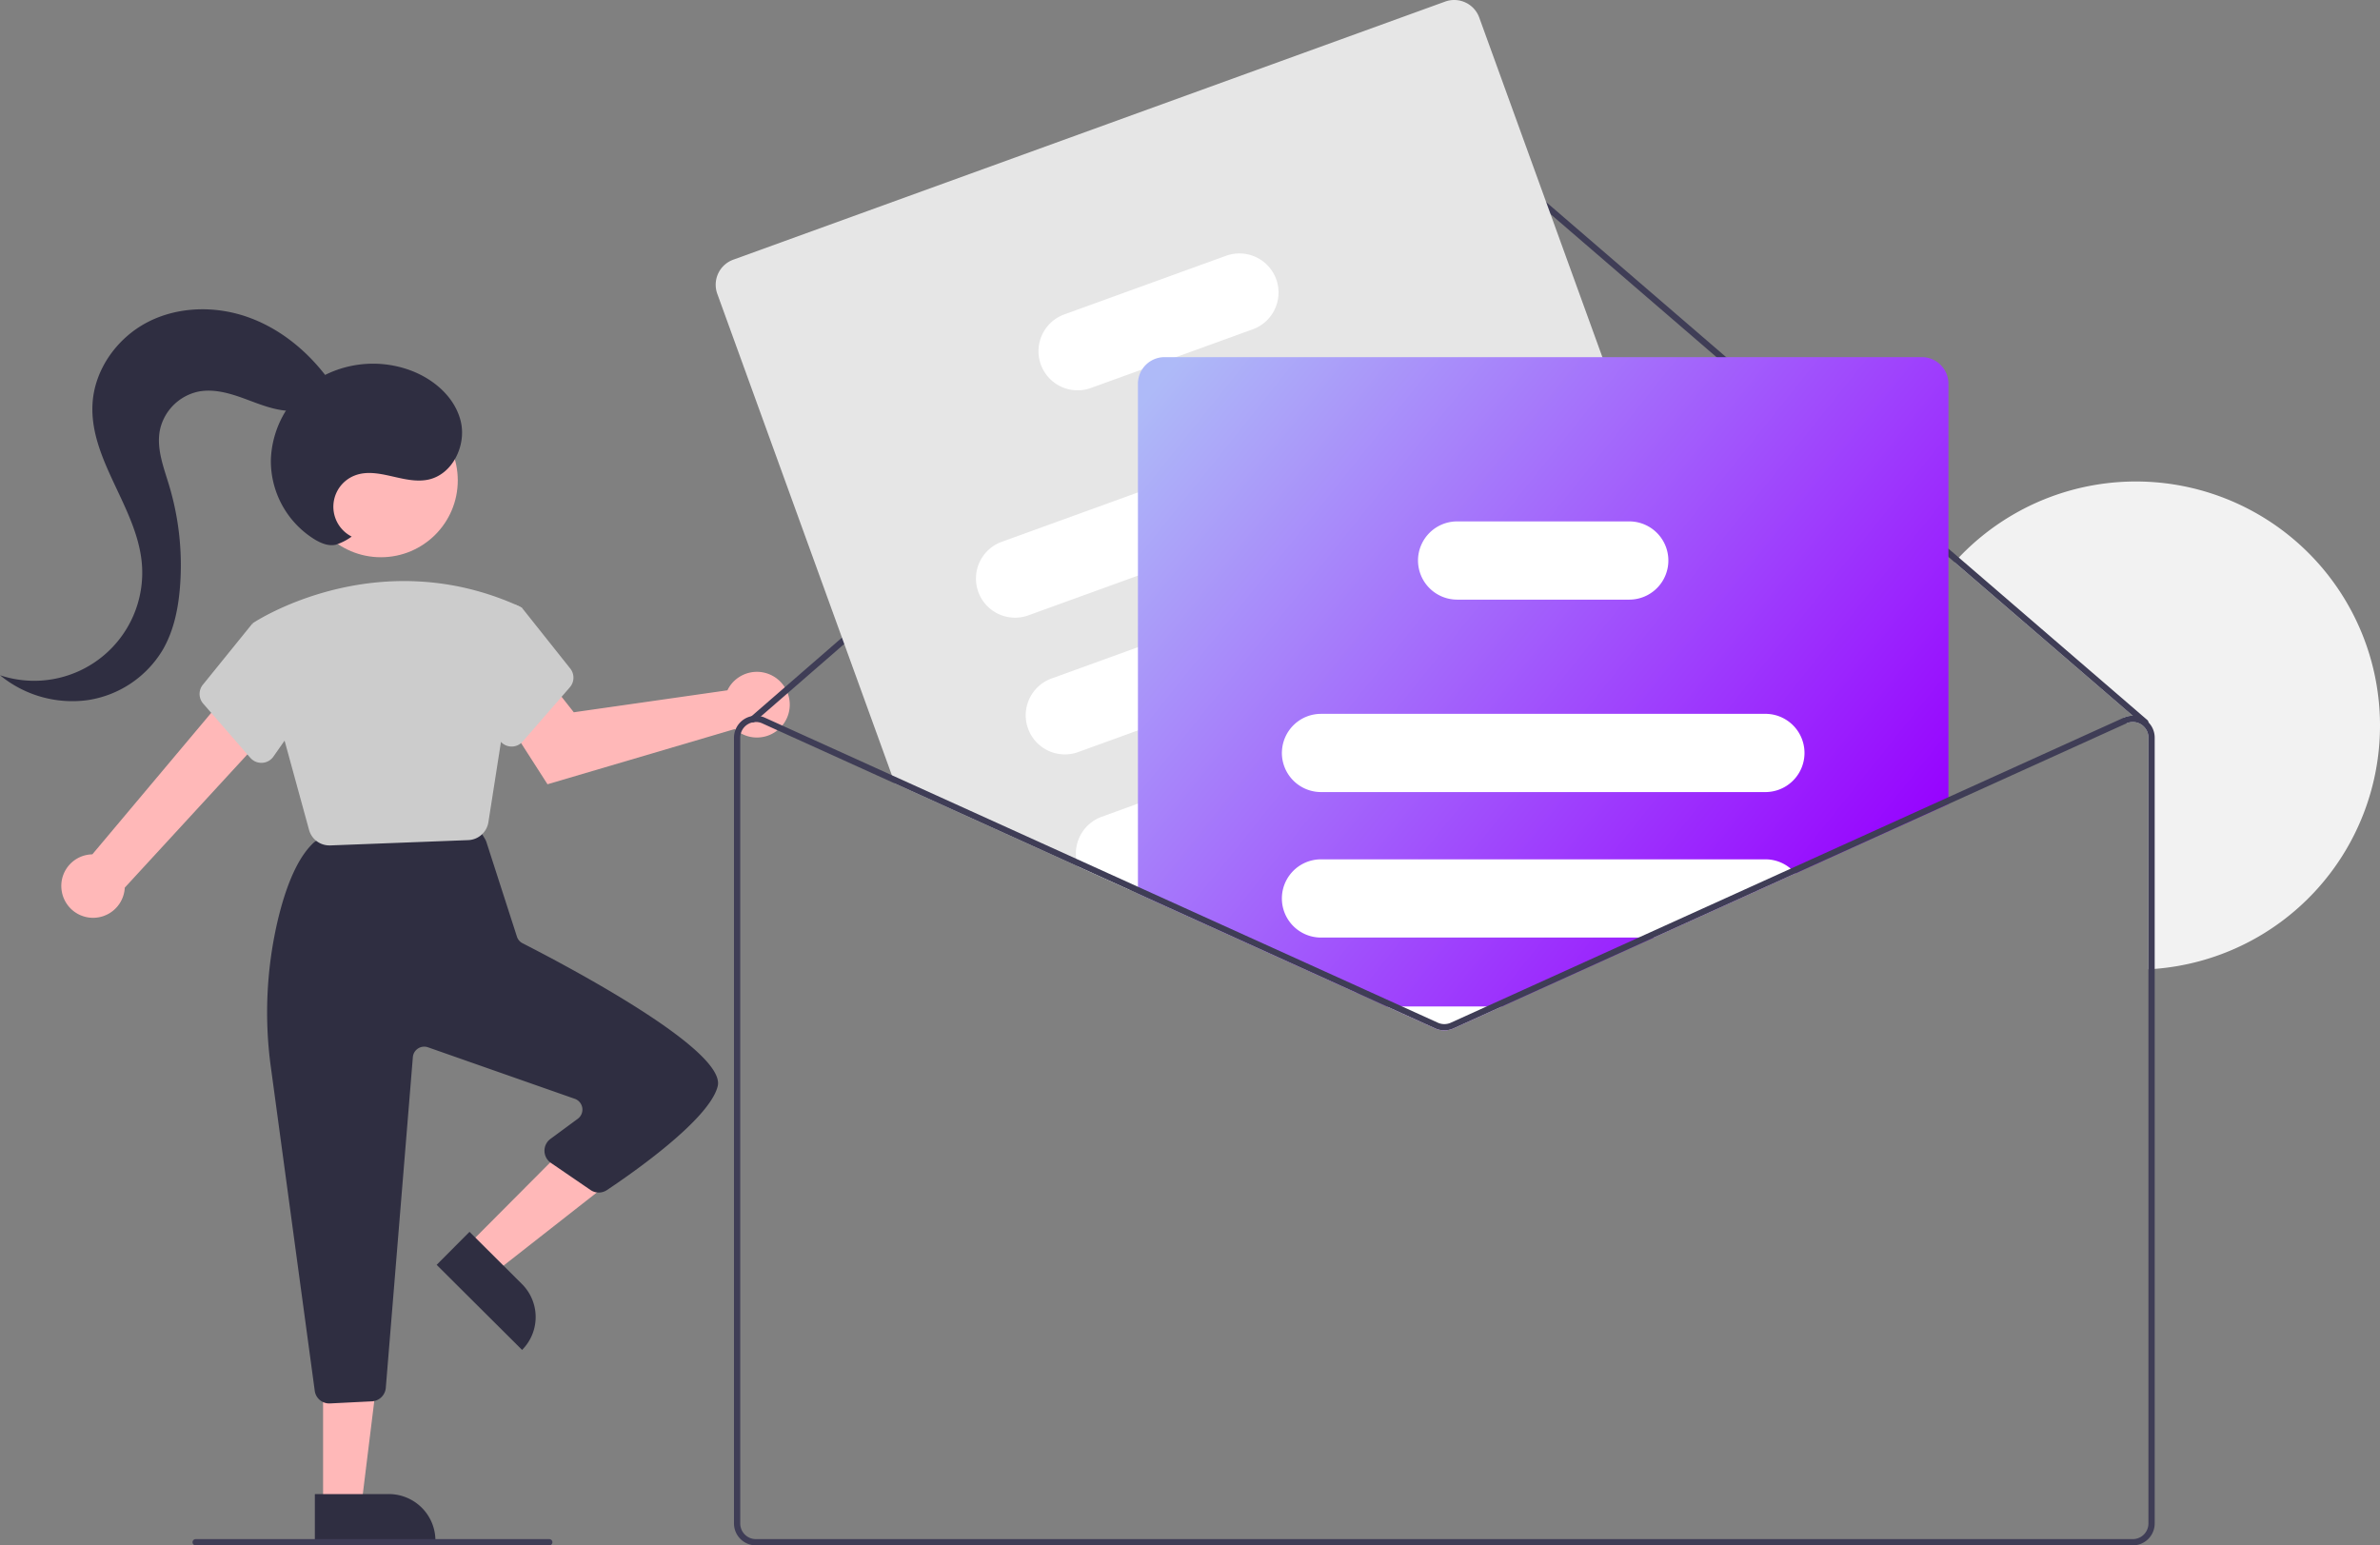 <svg xmlns="http://www.w3.org/2000/svg" xmlns:xlink="http://www.w3.org/1999/xlink" width="665.47" height="432.125" viewBox="0 0 665.47 432.125">
  <rect x="0" y="0" width="665.47" height="432.125" fill="#808080" stroke="none"/>
  <defs>
    <linearGradient id="linear-gradient" x1="0.023" y1="0.04" x2="1" y2="0.688" gradientUnits="objectBoundingBox">
      <stop offset="0" stop-color="#aebaf8"/>
      <stop offset="1" stop-color="#9600ff"/>
    </linearGradient>
  </defs>
  <g id="undraw_newsletter_re_wrob" transform="translate(0 -0.002)">
    <path id="Path_1218" data-name="Path 1218" d="M963.28,425.183a68.246,68.246,0,0,1-63,68.048c-.574.043-1.16.087-1.746.113V428.569a4.339,4.339,0,0,0-1.61-3.377,1.09,1.09,0,0,0-.193-.157,1.623,1.623,0,0,0-.2-.14,4.375,4.375,0,0,0-4.174-.306L891.627,423a6.13,6.13,0,0,1,2.529-.551l-49.839-42.935c.385-.437.787-.866,1.19-1.295a68.255,68.255,0,0,1,117.773,46.969Z" transform="translate(-297.809 -222.301)" fill="#f2f2f2"/>
    <path id="Path_1219" data-name="Path 1219" d="M239.478,479.926a8.826,8.826,0,0,1,8.514-10.52l39.341-46.832,9.822,12.558L257.06,478.717a8.874,8.874,0,0,1-17.583,1.21Z" transform="translate(-222.172 -230.507)" fill="#ffb8b8"/>
    <path id="Path_1220" data-name="Path 1220" d="M443.867,421.684a9.213,9.213,0,0,0-.728,1.254l-42.957,6.14-6.523-8.281-13.785,8.211,12.958,20.2,52.39-15.444a9.184,9.184,0,1,0-1.355-12.083Z" transform="translate(-239.745 -229.907)" fill="#ffb8b8"/>
    <path id="Path_1221" data-name="Path 1221" d="M149.426,393.82l7.6,7.569,32.812-25.717L178.621,364.5Z" transform="translate(-18.681 -45.569)" fill="#ffb8b8"/>
    <path id="Path_1222" data-name="Path 1222" d="M0,0H33.714V13.026H13.026A13.026,13.026,0,0,1,0,0H0Z" transform="translate(145.98 377.471) rotate(-135.123)" fill="#2f2e41"/>
    <path id="Path_1223" data-name="Path 1223" d="M103.246,475.068h10.727l5.1-41.376H103.244Z" transform="translate(-12.907 -54.219)" fill="#ffb8b8"/>
    <path id="Path_1224" data-name="Path 1224" d="M0,0H33.714V13.026H13.026A13.026,13.026,0,0,1,0,0H0Z" transform="translate(121.751 430.809) rotate(179.997)" fill="#2f2e41"/>
    <path id="Path_1225" data-name="Path 1225" d="M318.4,624.877l-12.219-90.112a112.829,112.829,0,0,1,1.751-40.876c2.507-10.773,5.895-18.235,10.068-22.178a4.129,4.129,0,0,1,2.4-1.1l40.342-4.2a4.118,4.118,0,0,1,3.946,1.972l1.326,2.21a4.11,4.11,0,0,1,.387.852l8.529,26.442a3.165,3.165,0,0,0,1.582,1.861c13.429,6.856,57.052,30,54.555,39.987-2.346,9.383-24.306,24.6-30.981,29.034a4.078,4.078,0,0,1-4.585-.035l-11.08-7.58a4.107,4.107,0,0,1-.117-6.695l7.641-5.63a3.194,3.194,0,0,0-.837-5.586l-41.035-14.4a3.194,3.194,0,0,0-4.241,2.754l-7.566,92.475a4.117,4.117,0,0,1-3.887,3.766l-11.707.585c-.071,0-.142.005-.213.005a4.08,4.08,0,0,1-4.061-3.554Z" transform="translate(-230.395 -235.985)" fill="#2f2e41"/>
    <circle id="Ellipse_164" data-name="Ellipse 164" cx="21.49" cy="21.49" r="21.49" transform="translate(85.018 112.841)" fill="#ffb8b8"/>
    <path id="Path_1226" data-name="Path 1226" d="M316.217,458.326,300.4,400.608l.271-.183c.34-.229,34.436-22.744,74.356-4.6l.724.415-9.374,59.907a5.937,5.937,0,0,1-5.639,5.054l-38.572,1.483c-.078,0-.155,0-.232,0A5.907,5.907,0,0,1,316.217,458.326Z" transform="translate(-229.809 -226.28)" fill="#ccc"/>
    <path id="Path_1227" data-name="Path 1227" d="M297.683,439.894l-13.175-15.151a4.1,4.1,0,0,1-.093-5.278l13.773-17.014,10.573,2.884,5.605,19.619-10.22,14.6A4.082,4.082,0,0,1,301,441.3c-.074,0-.147.005-.22.005a4.078,4.078,0,0,1-3.093-1.412Z" transform="translate(-227.696 -227.992)" fill="#ccc"/>
    <path id="Path_1228" data-name="Path 1228" d="M381.065,435.971a4.082,4.082,0,0,1-3.149-1.746l-10.22-14.6,4.916-20.652,9.735-2.655,1.816.867,13.484,16.952a4.1,4.1,0,0,1-.093,5.278l-13.175,15.151a4.077,4.077,0,0,1-3.093,1.412Q381.175,435.976,381.065,435.971Z" transform="translate(-238.222 -227.225)" fill="#ccc"/>
    <path id="Path_1229" data-name="Path 1229" d="M850.394,409.9a.858.858,0,0,1-.21.6.875.875,0,0,1-1.233.1l-2.931-2.529L796.18,365.126,656.393,244.685a4.392,4.392,0,0,0-5.722.009L462.427,408.236l-1.7,1.47a.843.843,0,0,1-.219.14.875.875,0,0,1-.446.07.9.9,0,0,1-.569-.289.873.873,0,0,1,.079-1.234l.236-.21L649.524,243.372a6.166,6.166,0,0,1,8.014-.017L797.37,363.831l52.718,45.429a.889.889,0,0,1,.307.639Z" transform="translate(-249.672 -207.918)" fill="#3f3d56"/>
    <path id="Path_1230" data-name="Path 1230" d="M742.753,430.884l-2.3-6.335-7.927-21.875-17.08-47.1-19.092-52.648-34.431-94.962a7.451,7.451,0,0,0-9.529-4.454L453.327,275.689a7.448,7.448,0,0,0-4.453,9.529l48.815,134.625.831,2.3,51.239,23.222,14.4,6.527,2.336,1.059,60.978,27.641,2.362-.857,40-14.5,60.33-21.875,8.129-2.949a7.453,7.453,0,0,0,4.463-9.529Z" transform="translate(-248.315 -203.065)" fill="#e6e6e6"/>
    <path id="Path_1231" data-name="Path 1231" d="M669.685,334.245a10.956,10.956,0,0,0-14.017-6.554L576.9,356.26l-38.035,13.79a10.936,10.936,0,1,0,7.455,20.562l30.58-11.086,86.23-31.263A10.956,10.956,0,0,0,669.685,334.245Z" transform="translate(-258.72 -218.563)" fill="#fff"/>
    <path id="Path_1232" data-name="Path 1232" d="M685.535,377.965a10.956,10.956,0,0,0-14.017-6.554l-13.344,4.839L578.883,405l-24.167,8.759a10.94,10.94,0,0,0,7.455,20.571l16.712-6.064,100.1-36.294c.227-.079.446-.175.665-.271A10.936,10.936,0,0,0,685.535,377.965Z" transform="translate(-260.701 -224.029)" fill="#fff"/>
    <path id="Path_1233" data-name="Path 1233" d="M701.555,422.145a10.947,10.947,0,0,0-14.008-6.554l-37.423,13.571-28.971,10.509-40.267,14.595-10.149,3.684a10.961,10.961,0,0,0-7.114,11.742,10.818,10.818,0,0,0,.525,2.161l14.4,6.527,2.336-.849h.018l73.07-26.494L695,436.162a10.947,10.947,0,0,0,6.554-14.017Z" transform="translate(-262.705 -229.552)" fill="#fff"/>
    <path id="Path_1234" data-name="Path 1234" d="M618.05,291.265a10.956,10.956,0,0,0-14.017-6.554l-45.237,16.4a10.94,10.94,0,0,0,7.455,20.571l14.315-5.189,9.476-3.439,21.455-7.779A10.947,10.947,0,0,0,618.05,291.265Z" transform="translate(-261.211 -213.19)" fill="#fff"/>
    <path id="Path_1235" data-name="Path 1235" d="M802.55,317.2H590.8a7.439,7.439,0,0,0-6.265,3.439,7.362,7.362,0,0,0-1.173,4V467.219l60.978,27.641,8.592,3.894,13.571,6.151a6.143,6.143,0,0,0,5.058,0l13.571-6.151,42.472-19.25,39.584-17.946,42.8-19.39V324.632A7.442,7.442,0,0,0,802.55,317.2Z" transform="translate(-265.185 -217.333)" fill="url(#linear-gradient)"/>
    <path id="Path_1236" data-name="Path 1236" d="M764.552,431.2H640.3a10.934,10.934,0,0,0-10.92,10.509,3.5,3.5,0,0,0-.017.429A10.953,10.953,0,0,0,640.3,453.07H764.552a10.937,10.937,0,0,0,0-21.875Z" transform="translate(-270.936 -231.585)" fill="#fff"/>
    <path id="Path_1237" data-name="Path 1237" d="M771.63,480.3a10.859,10.859,0,0,0-7.079-2.607H640.3a10.937,10.937,0,0,0,0,21.875h93.055l39.584-17.946A11.008,11.008,0,0,0,771.63,480.3Z" transform="translate(-270.936 -237.398)" fill="#fff"/>
    <path id="Path_1238" data-name="Path 1238" d="M662.877,524.7l13.571,6.151a6.143,6.143,0,0,0,5.058,0l13.571-6.151Z" transform="translate(-275.125 -243.274)" fill="#fff"/>
    <path id="Path_1239" data-name="Path 1239" d="M742.2,376.879a10.943,10.943,0,0,0-10.272-7.184H683.8a10.945,10.945,0,0,0-9.957,6.422,10.814,10.814,0,0,0-.98,4.515A10.953,10.953,0,0,0,683.8,391.57h48.124A10.936,10.936,0,0,0,742.2,376.879Z" transform="translate(-276.374 -223.896)" fill="#fff"/>
    <path id="Path_1240" data-name="Path 1240" d="M707.225,493.832l-42.472,19.25L654.7,517.641a4.389,4.389,0,0,1-3.605,0l-10.053-4.559H636.8l13.571,6.151a6.143,6.143,0,0,0,5.058,0L669,513.082l42.472-19.25Zm0,0-42.472,19.25L654.7,517.641a4.389,4.389,0,0,1-3.605,0l-10.053-4.559H636.8l13.571,6.151a6.143,6.143,0,0,0,5.058,0L669,513.082l42.472-19.25Zm0,0-42.472,19.25L654.7,517.641a4.389,4.389,0,0,1-3.605,0l-10.053-4.559H636.8l13.571,6.151a6.143,6.143,0,0,0,5.058,0L669,513.082l42.472-19.25Zm142.543-60.19a6.684,6.684,0,0,0-1.059-.858,6.09,6.09,0,0,0-5.845-.429l-93.124,42.209-42.516,19.267-42.472,19.25L654.7,517.641a4.389,4.389,0,0,1-3.605,0l-10.053-4.559-10.474-4.751L567.246,479.64l-.018-.009L549.965,471.8,498.42,448.438,462.93,432.356a5.342,5.342,0,0,0-1.129-.376,5.87,5.87,0,0,0-2.616-.052,6.14,6.14,0,0,0-4.909,6V657.664a6.132,6.132,0,0,0,6.125,6.125H845.394a6.132,6.132,0,0,0,6.125-6.125V437.93A6.1,6.1,0,0,0,849.769,433.642Zm0,224.022a4.377,4.377,0,0,1-4.375,4.375H460.4a4.377,4.377,0,0,1-4.375-4.375V437.93a4.376,4.376,0,0,1,2-3.675,4.522,4.522,0,0,1,1.409-.6,3.931,3.931,0,0,1,.446-.07,3.412,3.412,0,0,1,.516-.035,4.349,4.349,0,0,1,1.8.394l37.047,16.791,51.239,23.222,14.4,6.527,2.336,1.059,60.978,27.641,8.592,3.894,13.571,6.151a6.143,6.143,0,0,0,5.058,0L669,513.082l42.472-19.25,39.584-17.946,92.538-41.938a4.376,4.376,0,0,1,4.174.306,1.616,1.616,0,0,1,.2.14,1.093,1.093,0,0,1,.193.157,4.339,4.339,0,0,1,1.61,3.377ZM707.225,493.832l-42.472,19.25L654.7,517.641a4.389,4.389,0,0,1-3.605,0l-10.053-4.559H636.8l13.571,6.151a6.143,6.143,0,0,0,5.058,0L669,513.082l42.472-19.25Zm0,0-42.472,19.25L654.7,517.641a4.389,4.389,0,0,1-3.605,0l-10.053-4.559H636.8l13.571,6.151a6.143,6.143,0,0,0,5.058,0L669,513.082l42.472-19.25ZM564.892,480.489l2.336,1.059V479.64Zm142.333,13.343-42.472,19.25L654.7,517.641a4.389,4.389,0,0,1-3.605,0l-10.053-4.559H636.8l13.571,6.151a6.143,6.143,0,0,0,5.058,0L669,513.082l42.472-19.25Z" transform="translate(-249.047 -231.661)" fill="#3f3d56"/>
    <path id="Path_1241" data-name="Path 1241" d="M381,696.685H282.124a.875.875,0,0,1,0-1.75H381a.875.875,0,0,1,0,1.75Z" transform="translate(-227.415 -264.557)" fill="#3f3d56"/>
    <path id="Path_1242" data-name="Path 1242" d="M328.882,367.642a9.364,9.364,0,0,1,.866-17.086c6.485-2.5,13.755,2.6,20.553,1.153,6.775-1.447,10.695-9.547,9.077-16.284s-7.5-11.811-13.994-14.234a30.169,30.169,0,0,0-26.023,2.385A27.782,27.782,0,0,0,306.285,346a25.757,25.757,0,0,0,12.463,22.566c1.728,1,3.739,1.8,5.682,1.347a15.838,15.838,0,0,0,4.452-2.276Z" transform="translate(-230.544 -217.595)" fill="#2f2e41"/>
    <path id="Path_1243" data-name="Path 1243" d="M311.1,320.877c-5.718-7.585-13.438-13.816-22.42-16.9s-19.247-2.841-27.683,1.524-14.728,13.036-15.384,22.512c-1.093,15.771,12.383,29.177,13.766,44.926a30.21,30.21,0,0,1-39.651,31.3,31.805,31.805,0,0,0,24.514,6.957,29.562,29.562,0,0,0,21.041-14.158c3.033-5.27,4.278-11.391,4.762-17.452a77.54,77.54,0,0,0-3.034-28.431c-1.512-5.023-3.562-10.193-2.6-15.35a13.97,13.97,0,0,1,10.881-10.9c4.334-.812,8.765.511,12.9,2.033s8.311,3.284,12.719,3.385,9.21-1.917,10.914-5.984Z" transform="translate(-219.723 -215.421)" fill="#2f2e41"/>
  </g>
</svg>
